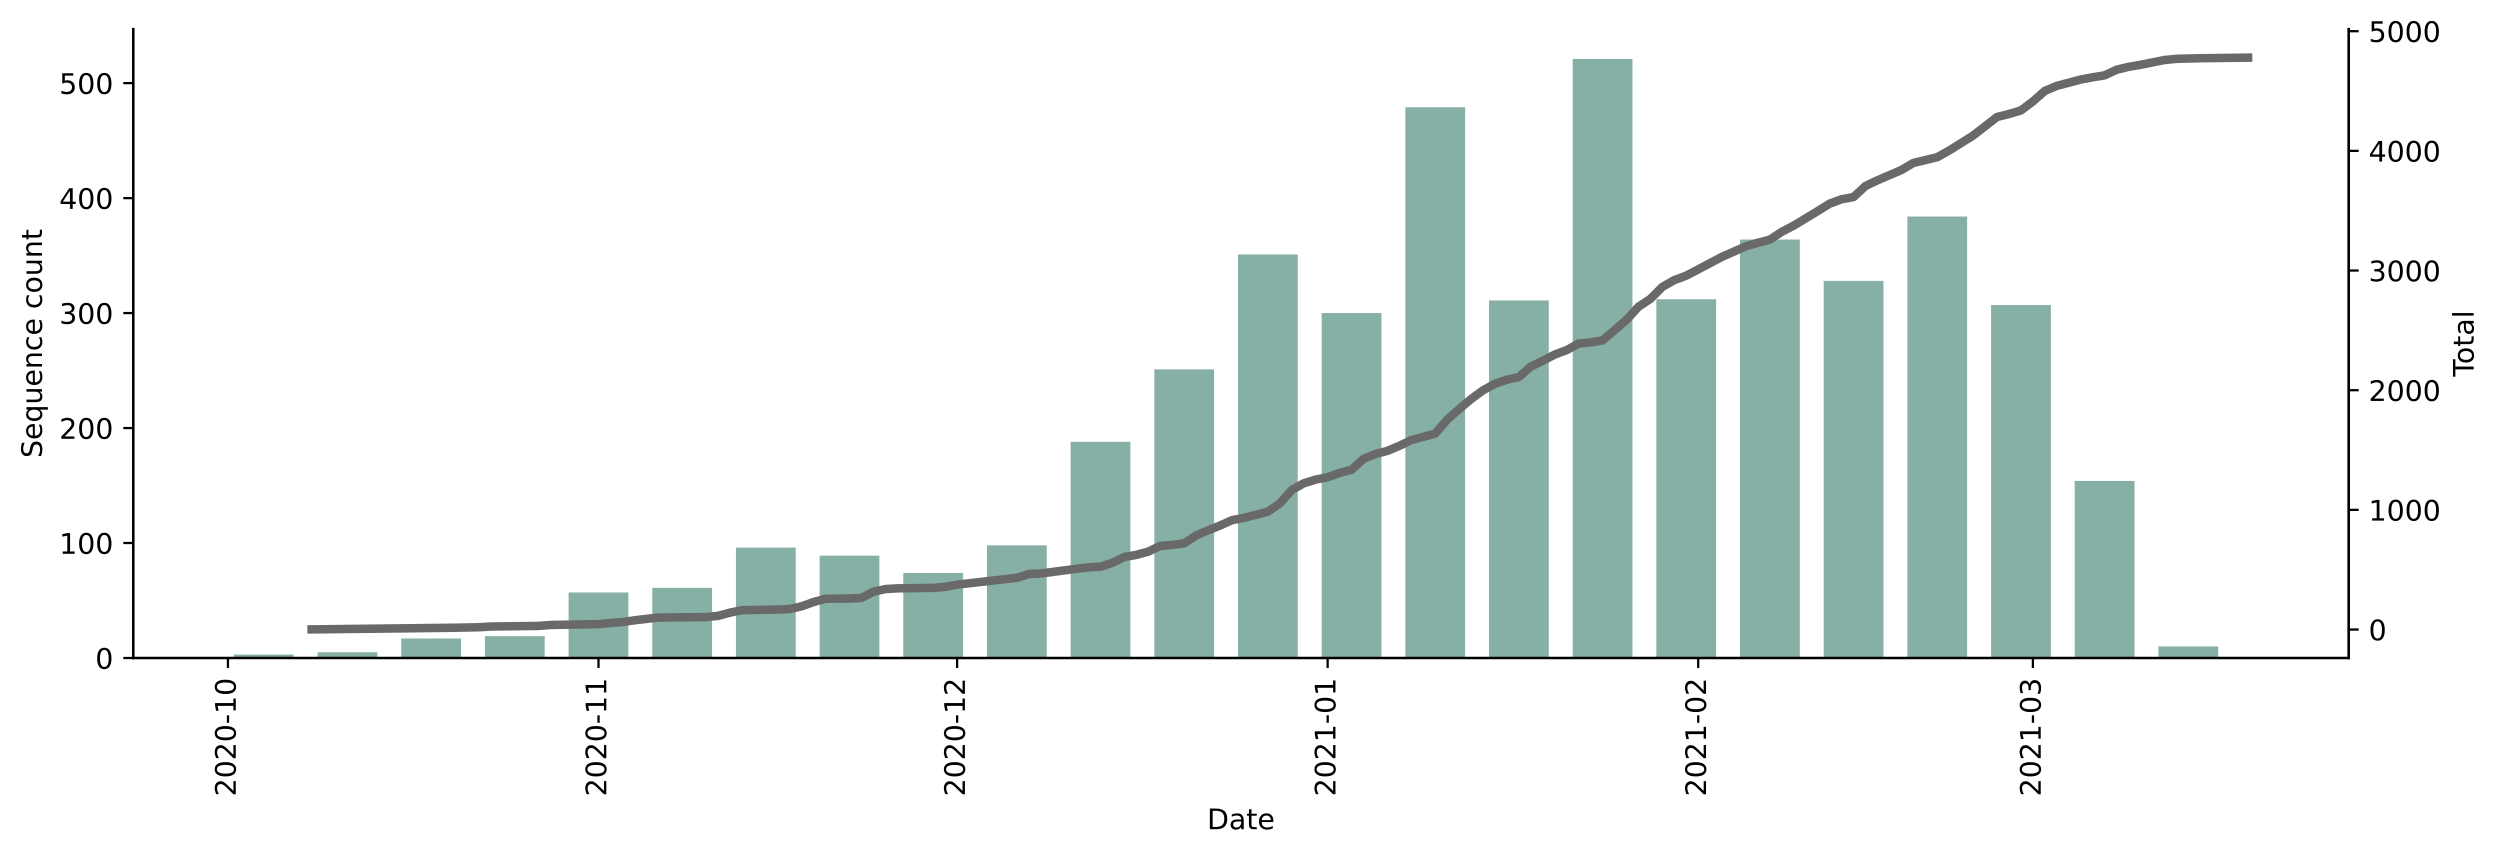 <?xml version="1.0" encoding="utf-8" standalone="no"?>
<!DOCTYPE svg PUBLIC "-//W3C//DTD SVG 1.1//EN"
  "http://www.w3.org/Graphics/SVG/1.1/DTD/svg11.dtd">
<!-- Created with matplotlib (https://matplotlib.org/) -->
<svg height="301.665pt" version="1.1" viewBox="0 0 881.494 301.665" width="881.494pt" xmlns="http://www.w3.org/2000/svg" xmlns:xlink="http://www.w3.org/1999/xlink">
 <defs>
  <style type="text/css">*{stroke-linecap:butt;stroke-linejoin:round;}</style>
 </defs>
 <g id="figure_1">
  <g id="patch_1">
   <path d="M 0 301.665 
L 881.494 301.665 
L 881.494 0 
L 0 0 
z
" style="fill:#ffffff;"/>
  </g>
  <g id="axes_1">
   <g id="patch_2">
    <path d="M 46.966 232.004 
L 828.166 232.004 
L 828.166 10.244 
L 46.966 10.244 
z
" style="fill:#ffffff;"/>
   </g>
   <g id="patch_3">
    <path clip-path="url(#p3d12050f22)" d="M 82.475 232.004 
L 103.548 232.004 
L 103.548 230.788 
L 82.475 230.788 
z
" style="fill:#86b0a6;"/>
   </g>
   <g id="patch_4">
    <path clip-path="url(#p3d12050f22)" d="M 111.978 232.004 
L 133.051 232.004 
L 133.051 229.977 
L 111.978 229.977 
z
" style="fill:#86b0a6;"/>
   </g>
   <g id="patch_5">
    <path clip-path="url(#p3d12050f22)" d="M 141.481 232.004 
L 162.555 232.004 
L 162.555 225.113 
L 141.481 225.113 
z
" style="fill:#86b0a6;"/>
   </g>
   <g id="patch_6">
    <path clip-path="url(#p3d12050f22)" d="M 170.984 232.004 
L 192.058 232.004 
L 192.058 224.302 
L 170.984 224.302 
z
" style="fill:#86b0a6;"/>
   </g>
   <g id="patch_7">
    <path clip-path="url(#p3d12050f22)" d="M 200.487 232.004 
L 221.561 232.004 
L 221.561 208.898 
L 200.487 208.898 
z
" style="fill:#86b0a6;"/>
   </g>
   <g id="patch_8">
    <path clip-path="url(#p3d12050f22)" d="M 229.99 232.004 
L 251.064 232.004 
L 251.064 207.276 
L 229.99 207.276 
z
" style="fill:#86b0a6;"/>
   </g>
   <g id="patch_9">
    <path clip-path="url(#p3d12050f22)" d="M 259.493 232.004 
L 280.567 232.004 
L 280.567 193.088 
L 259.493 193.088 
z
" style="fill:#86b0a6;"/>
   </g>
   <g id="patch_10">
    <path clip-path="url(#p3d12050f22)" d="M 288.996 232.004 
L 310.07 232.004 
L 310.07 195.926 
L 288.996 195.926 
z
" style="fill:#86b0a6;"/>
   </g>
   <g id="patch_11">
    <path clip-path="url(#p3d12050f22)" d="M 318.5 232.004 
L 339.573 232.004 
L 339.573 202.006 
L 318.5 202.006 
z
" style="fill:#86b0a6;"/>
   </g>
   <g id="patch_12">
    <path clip-path="url(#p3d12050f22)" d="M 348.003 232.004 
L 369.076 232.004 
L 369.076 192.277 
L 348.003 192.277 
z
" style="fill:#86b0a6;"/>
   </g>
   <g id="patch_13">
    <path clip-path="url(#p3d12050f22)" d="M 377.506 232.004 
L 398.579 232.004 
L 398.579 155.794 
L 377.506 155.794 
z
" style="fill:#86b0a6;"/>
   </g>
   <g id="patch_14">
    <path clip-path="url(#p3d12050f22)" d="M 407.009 232.004 
L 428.082 232.004 
L 428.082 130.255 
L 407.009 130.255 
z
" style="fill:#86b0a6;"/>
   </g>
   <g id="patch_15">
    <path clip-path="url(#p3d12050f22)" d="M 436.512 232.004 
L 457.586 232.004 
L 457.586 89.718 
L 436.512 89.718 
z
" style="fill:#86b0a6;"/>
   </g>
   <g id="patch_16">
    <path clip-path="url(#p3d12050f22)" d="M 466.015 232.004 
L 487.089 232.004 
L 487.089 110.392 
L 466.015 110.392 
z
" style="fill:#86b0a6;"/>
   </g>
   <g id="patch_17">
    <path clip-path="url(#p3d12050f22)" d="M 495.518 232.004 
L 516.592 232.004 
L 516.592 37.83 
L 495.518 37.83 
z
" style="fill:#86b0a6;"/>
   </g>
   <g id="patch_18">
    <path clip-path="url(#p3d12050f22)" d="M 525.021 232.004 
L 546.095 232.004 
L 546.095 105.933 
L 525.021 105.933 
z
" style="fill:#86b0a6;"/>
   </g>
   <g id="patch_19">
    <path clip-path="url(#p3d12050f22)" d="M 554.524 232.004 
L 575.598 232.004 
L 575.598 20.804 
L 554.524 20.804 
z
" style="fill:#86b0a6;"/>
   </g>
   <g id="patch_20">
    <path clip-path="url(#p3d12050f22)" d="M 584.027 232.004 
L 605.101 232.004 
L 605.101 105.527 
L 584.027 105.527 
z
" style="fill:#86b0a6;"/>
   </g>
   <g id="patch_21">
    <path clip-path="url(#p3d12050f22)" d="M 613.531 232.004 
L 634.604 232.004 
L 634.604 84.448 
L 613.531 84.448 
z
" style="fill:#86b0a6;"/>
   </g>
   <g id="patch_22">
    <path clip-path="url(#p3d12050f22)" d="M 643.034 232.004 
L 664.107 232.004 
L 664.107 99.041 
L 643.034 99.041 
z
" style="fill:#86b0a6;"/>
   </g>
   <g id="patch_23">
    <path clip-path="url(#p3d12050f22)" d="M 672.537 232.004 
L 693.61 232.004 
L 693.61 76.34 
L 672.537 76.34 
z
" style="fill:#86b0a6;"/>
   </g>
   <g id="patch_24">
    <path clip-path="url(#p3d12050f22)" d="M 702.04 232.004 
L 723.114 232.004 
L 723.114 107.554 
L 702.04 107.554 
z
" style="fill:#86b0a6;"/>
   </g>
   <g id="patch_25">
    <path clip-path="url(#p3d12050f22)" d="M 731.543 232.004 
L 752.617 232.004 
L 752.617 169.576 
L 731.543 169.576 
z
" style="fill:#86b0a6;"/>
   </g>
   <g id="patch_26">
    <path clip-path="url(#p3d12050f22)" d="M 761.046 232.004 
L 782.12 232.004 
L 782.12 227.95 
L 761.046 227.95 
z
" style="fill:#86b0a6;"/>
   </g>
   <g id="matplotlib.axis_1">
    <g id="xtick_1">
     <g id="line2d_1">
      <defs>
       <path d="M 0 0 
L 0 3.5 
" id="mdc8edb8c55" style="stroke:#000000;stroke-width:0.8;"/>
      </defs>
      <g>
       <use style="stroke:#000000;stroke-width:0.8;" x="80.367" xlink:href="#mdc8edb8c55" y="232.004"/>
      </g>
     </g>
     <g id="text_1">
      <!-- 2020-10 -->
      <g transform="translate(83.127 280.787)rotate(-90)scale(0.1 -0.1)">
       <defs>
        <path d="M 19.188 8.297 
L 53.609 8.297 
L 53.609 0 
L 7.328 0 
L 7.328 8.297 
Q 12.938 14.109 22.625 23.891 
Q 32.328 33.688 34.812 36.531 
Q 39.547 41.844 41.422 45.531 
Q 43.312 49.219 43.312 52.781 
Q 43.312 58.594 39.234 62.25 
Q 35.156 65.922 28.609 65.922 
Q 23.969 65.922 18.812 64.312 
Q 13.672 62.703 7.812 59.422 
L 7.812 69.391 
Q 13.766 71.781 18.938 73 
Q 24.125 74.219 28.422 74.219 
Q 39.75 74.219 46.484 68.547 
Q 53.219 62.891 53.219 53.422 
Q 53.219 48.922 51.531 44.891 
Q 49.859 40.875 45.406 35.406 
Q 44.188 33.984 37.641 27.219 
Q 31.109 20.453 19.188 8.297 
z
" id="DejaVuSans-50"/>
        <path d="M 31.781 66.406 
Q 24.172 66.406 20.328 58.906 
Q 16.5 51.422 16.5 36.375 
Q 16.5 21.391 20.328 13.891 
Q 24.172 6.391 31.781 6.391 
Q 39.453 6.391 43.281 13.891 
Q 47.125 21.391 47.125 36.375 
Q 47.125 51.422 43.281 58.906 
Q 39.453 66.406 31.781 66.406 
z
M 31.781 74.219 
Q 44.047 74.219 50.516 64.516 
Q 56.984 54.828 56.984 36.375 
Q 56.984 17.969 50.516 8.266 
Q 44.047 -1.422 31.781 -1.422 
Q 19.531 -1.422 13.062 8.266 
Q 6.594 17.969 6.594 36.375 
Q 6.594 54.828 13.062 64.516 
Q 19.531 74.219 31.781 74.219 
z
" id="DejaVuSans-48"/>
        <path d="M 4.891 31.391 
L 31.203 31.391 
L 31.203 23.391 
L 4.891 23.391 
z
" id="DejaVuSans-45"/>
        <path d="M 12.406 8.297 
L 28.516 8.297 
L 28.516 63.922 
L 10.984 60.406 
L 10.984 69.391 
L 28.422 72.906 
L 38.281 72.906 
L 38.281 8.297 
L 54.391 8.297 
L 54.391 0 
L 12.406 0 
z
" id="DejaVuSans-49"/>
       </defs>
       <use xlink:href="#DejaVuSans-50"/>
       <use x="63.623" xlink:href="#DejaVuSans-48"/>
       <use x="127.246" xlink:href="#DejaVuSans-50"/>
       <use x="190.869" xlink:href="#DejaVuSans-48"/>
       <use x="254.492" xlink:href="#DejaVuSans-45"/>
       <use x="290.576" xlink:href="#DejaVuSans-49"/>
       <use x="354.199" xlink:href="#DejaVuSans-48"/>
      </g>
     </g>
    </g>
    <g id="xtick_2">
     <g id="line2d_2">
      <g>
       <use style="stroke:#000000;stroke-width:0.8;" x="211.024" xlink:href="#mdc8edb8c55" y="232.004"/>
      </g>
     </g>
     <g id="text_2">
      <!-- 2020-11 -->
      <g transform="translate(213.783 280.787)rotate(-90)scale(0.1 -0.1)">
       <use xlink:href="#DejaVuSans-50"/>
       <use x="63.623" xlink:href="#DejaVuSans-48"/>
       <use x="127.246" xlink:href="#DejaVuSans-50"/>
       <use x="190.869" xlink:href="#DejaVuSans-48"/>
       <use x="254.492" xlink:href="#DejaVuSans-45"/>
       <use x="290.576" xlink:href="#DejaVuSans-49"/>
       <use x="354.199" xlink:href="#DejaVuSans-49"/>
      </g>
     </g>
    </g>
    <g id="xtick_3">
     <g id="line2d_3">
      <g>
       <use style="stroke:#000000;stroke-width:0.8;" x="337.466" xlink:href="#mdc8edb8c55" y="232.004"/>
      </g>
     </g>
     <g id="text_3">
      <!-- 2020-12 -->
      <g transform="translate(340.225 280.787)rotate(-90)scale(0.1 -0.1)">
       <use xlink:href="#DejaVuSans-50"/>
       <use x="63.623" xlink:href="#DejaVuSans-48"/>
       <use x="127.246" xlink:href="#DejaVuSans-50"/>
       <use x="190.869" xlink:href="#DejaVuSans-48"/>
       <use x="254.492" xlink:href="#DejaVuSans-45"/>
       <use x="290.576" xlink:href="#DejaVuSans-49"/>
       <use x="354.199" xlink:href="#DejaVuSans-50"/>
      </g>
     </g>
    </g>
    <g id="xtick_4">
     <g id="line2d_4">
      <g>
       <use style="stroke:#000000;stroke-width:0.8;" x="468.122" xlink:href="#mdc8edb8c55" y="232.004"/>
      </g>
     </g>
     <g id="text_4">
      <!-- 2021-01 -->
      <g transform="translate(470.882 280.787)rotate(-90)scale(0.1 -0.1)">
       <use xlink:href="#DejaVuSans-50"/>
       <use x="63.623" xlink:href="#DejaVuSans-48"/>
       <use x="127.246" xlink:href="#DejaVuSans-50"/>
       <use x="190.869" xlink:href="#DejaVuSans-49"/>
       <use x="254.492" xlink:href="#DejaVuSans-45"/>
       <use x="290.576" xlink:href="#DejaVuSans-48"/>
       <use x="354.199" xlink:href="#DejaVuSans-49"/>
      </g>
     </g>
    </g>
    <g id="xtick_5">
     <g id="line2d_5">
      <g>
       <use style="stroke:#000000;stroke-width:0.8;" x="598.779" xlink:href="#mdc8edb8c55" y="232.004"/>
      </g>
     </g>
     <g id="text_5">
      <!-- 2021-02 -->
      <g transform="translate(601.538 280.787)rotate(-90)scale(0.1 -0.1)">
       <use xlink:href="#DejaVuSans-50"/>
       <use x="63.623" xlink:href="#DejaVuSans-48"/>
       <use x="127.246" xlink:href="#DejaVuSans-50"/>
       <use x="190.869" xlink:href="#DejaVuSans-49"/>
       <use x="254.492" xlink:href="#DejaVuSans-45"/>
       <use x="290.576" xlink:href="#DejaVuSans-48"/>
       <use x="354.199" xlink:href="#DejaVuSans-50"/>
      </g>
     </g>
    </g>
    <g id="xtick_6">
     <g id="line2d_6">
      <g>
       <use style="stroke:#000000;stroke-width:0.8;" x="716.791" xlink:href="#mdc8edb8c55" y="232.004"/>
      </g>
     </g>
     <g id="text_6">
      <!-- 2021-03 -->
      <g transform="translate(719.551 280.787)rotate(-90)scale(0.1 -0.1)">
       <defs>
        <path d="M 40.578 39.312 
Q 47.656 37.797 51.625 33 
Q 55.609 28.219 55.609 21.188 
Q 55.609 10.406 48.188 4.484 
Q 40.766 -1.422 27.094 -1.422 
Q 22.516 -1.422 17.656 -0.516 
Q 12.797 0.391 7.625 2.203 
L 7.625 11.719 
Q 11.719 9.328 16.594 8.109 
Q 21.484 6.891 26.812 6.891 
Q 36.078 6.891 40.938 10.547 
Q 45.797 14.203 45.797 21.188 
Q 45.797 27.641 41.281 31.266 
Q 36.766 34.906 28.719 34.906 
L 20.219 34.906 
L 20.219 43.016 
L 29.109 43.016 
Q 36.375 43.016 40.234 45.922 
Q 44.094 48.828 44.094 54.297 
Q 44.094 59.906 40.109 62.906 
Q 36.141 65.922 28.719 65.922 
Q 24.656 65.922 20.016 65.031 
Q 15.375 64.156 9.812 62.312 
L 9.812 71.094 
Q 15.438 72.656 20.344 73.438 
Q 25.25 74.219 29.594 74.219 
Q 40.828 74.219 47.359 69.109 
Q 53.906 64.016 53.906 55.328 
Q 53.906 49.266 50.438 45.094 
Q 46.969 40.922 40.578 39.312 
z
" id="DejaVuSans-51"/>
       </defs>
       <use xlink:href="#DejaVuSans-50"/>
       <use x="63.623" xlink:href="#DejaVuSans-48"/>
       <use x="127.246" xlink:href="#DejaVuSans-50"/>
       <use x="190.869" xlink:href="#DejaVuSans-49"/>
       <use x="254.492" xlink:href="#DejaVuSans-45"/>
       <use x="290.576" xlink:href="#DejaVuSans-48"/>
       <use x="354.199" xlink:href="#DejaVuSans-51"/>
      </g>
     </g>
    </g>
    <g id="text_7">
     <!-- Date -->
     <g transform="translate(425.615 292.385)scale(0.1 -0.1)">
      <defs>
       <path d="M 19.672 64.797 
L 19.672 8.109 
L 31.594 8.109 
Q 46.688 8.109 53.688 14.938 
Q 60.688 21.781 60.688 36.531 
Q 60.688 51.172 53.688 57.984 
Q 46.688 64.797 31.594 64.797 
z
M 9.812 72.906 
L 30.078 72.906 
Q 51.266 72.906 61.172 64.094 
Q 71.094 55.281 71.094 36.531 
Q 71.094 17.672 61.125 8.828 
Q 51.172 0 30.078 0 
L 9.812 0 
z
" id="DejaVuSans-68"/>
       <path d="M 34.281 27.484 
Q 23.391 27.484 19.188 25 
Q 14.984 22.516 14.984 16.5 
Q 14.984 11.719 18.141 8.906 
Q 21.297 6.109 26.703 6.109 
Q 34.188 6.109 38.703 11.406 
Q 43.219 16.703 43.219 25.484 
L 43.219 27.484 
z
M 52.203 31.203 
L 52.203 0 
L 43.219 0 
L 43.219 8.297 
Q 40.141 3.328 35.547 0.953 
Q 30.953 -1.422 24.312 -1.422 
Q 15.922 -1.422 10.953 3.297 
Q 6 8.016 6 15.922 
Q 6 25.141 12.172 29.828 
Q 18.359 34.516 30.609 34.516 
L 43.219 34.516 
L 43.219 35.406 
Q 43.219 41.609 39.141 45 
Q 35.062 48.391 27.688 48.391 
Q 23 48.391 18.547 47.266 
Q 14.109 46.141 10.016 43.891 
L 10.016 52.203 
Q 14.938 54.109 19.578 55.047 
Q 24.219 56 28.609 56 
Q 40.484 56 46.344 49.844 
Q 52.203 43.703 52.203 31.203 
z
" id="DejaVuSans-97"/>
       <path d="M 18.312 70.219 
L 18.312 54.688 
L 36.812 54.688 
L 36.812 47.703 
L 18.312 47.703 
L 18.312 18.016 
Q 18.312 11.328 20.141 9.422 
Q 21.969 7.516 27.594 7.516 
L 36.812 7.516 
L 36.812 0 
L 27.594 0 
Q 17.188 0 13.234 3.875 
Q 9.281 7.766 9.281 18.016 
L 9.281 47.703 
L 2.688 47.703 
L 2.688 54.688 
L 9.281 54.688 
L 9.281 70.219 
z
" id="DejaVuSans-116"/>
       <path d="M 56.203 29.594 
L 56.203 25.203 
L 14.891 25.203 
Q 15.484 15.922 20.484 11.062 
Q 25.484 6.203 34.422 6.203 
Q 39.594 6.203 44.453 7.469 
Q 49.312 8.734 54.109 11.281 
L 54.109 2.781 
Q 49.266 0.734 44.188 -0.344 
Q 39.109 -1.422 33.891 -1.422 
Q 20.797 -1.422 13.156 6.188 
Q 5.516 13.812 5.516 26.812 
Q 5.516 40.234 12.766 48.109 
Q 20.016 56 32.328 56 
Q 43.359 56 49.781 48.891 
Q 56.203 41.797 56.203 29.594 
z
M 47.219 32.234 
Q 47.125 39.594 43.094 43.984 
Q 39.062 48.391 32.422 48.391 
Q 24.906 48.391 20.391 44.141 
Q 15.875 39.891 15.188 32.172 
z
" id="DejaVuSans-101"/>
      </defs>
      <use xlink:href="#DejaVuSans-68"/>
      <use x="77.002" xlink:href="#DejaVuSans-97"/>
      <use x="138.281" xlink:href="#DejaVuSans-116"/>
      <use x="177.49" xlink:href="#DejaVuSans-101"/>
     </g>
    </g>
   </g>
   <g id="matplotlib.axis_2">
    <g id="ytick_1">
     <g id="line2d_7">
      <defs>
       <path d="M 0 0 
L -3.5 0 
" id="mad46d47d33" style="stroke:#000000;stroke-width:0.8;"/>
      </defs>
      <g>
       <use style="stroke:#000000;stroke-width:0.8;" x="46.966" xlink:href="#mad46d47d33" y="232.004"/>
      </g>
     </g>
     <g id="text_8">
      <!-- 0 -->
      <g transform="translate(33.603 235.803)scale(0.1 -0.1)">
       <use xlink:href="#DejaVuSans-48"/>
      </g>
     </g>
    </g>
    <g id="ytick_2">
     <g id="line2d_8">
      <g>
       <use style="stroke:#000000;stroke-width:0.8;" x="46.966" xlink:href="#mad46d47d33" y="191.467"/>
      </g>
     </g>
     <g id="text_9">
      <!-- 100 -->
      <g transform="translate(20.878 195.266)scale(0.1 -0.1)">
       <use xlink:href="#DejaVuSans-49"/>
       <use x="63.623" xlink:href="#DejaVuSans-48"/>
       <use x="127.246" xlink:href="#DejaVuSans-48"/>
      </g>
     </g>
    </g>
    <g id="ytick_3">
     <g id="line2d_9">
      <g>
       <use style="stroke:#000000;stroke-width:0.8;" x="46.966" xlink:href="#mad46d47d33" y="150.929"/>
      </g>
     </g>
     <g id="text_10">
      <!-- 200 -->
      <g transform="translate(20.878 154.728)scale(0.1 -0.1)">
       <use xlink:href="#DejaVuSans-50"/>
       <use x="63.623" xlink:href="#DejaVuSans-48"/>
       <use x="127.246" xlink:href="#DejaVuSans-48"/>
      </g>
     </g>
    </g>
    <g id="ytick_4">
     <g id="line2d_10">
      <g>
       <use style="stroke:#000000;stroke-width:0.8;" x="46.966" xlink:href="#mad46d47d33" y="110.392"/>
      </g>
     </g>
     <g id="text_11">
      <!-- 300 -->
      <g transform="translate(20.878 114.191)scale(0.1 -0.1)">
       <use xlink:href="#DejaVuSans-51"/>
       <use x="63.623" xlink:href="#DejaVuSans-48"/>
       <use x="127.246" xlink:href="#DejaVuSans-48"/>
      </g>
     </g>
    </g>
    <g id="ytick_5">
     <g id="line2d_11">
      <g>
       <use style="stroke:#000000;stroke-width:0.8;" x="46.966" xlink:href="#mad46d47d33" y="69.854"/>
      </g>
     </g>
     <g id="text_12">
      <!-- 400 -->
      <g transform="translate(20.878 73.653)scale(0.1 -0.1)">
       <defs>
        <path d="M 37.797 64.312 
L 12.891 25.391 
L 37.797 25.391 
z
M 35.203 72.906 
L 47.609 72.906 
L 47.609 25.391 
L 58.016 25.391 
L 58.016 17.188 
L 47.609 17.188 
L 47.609 0 
L 37.797 0 
L 37.797 17.188 
L 4.891 17.188 
L 4.891 26.703 
z
" id="DejaVuSans-52"/>
       </defs>
       <use xlink:href="#DejaVuSans-52"/>
       <use x="63.623" xlink:href="#DejaVuSans-48"/>
       <use x="127.246" xlink:href="#DejaVuSans-48"/>
      </g>
     </g>
    </g>
    <g id="ytick_6">
     <g id="line2d_12">
      <g>
       <use style="stroke:#000000;stroke-width:0.8;" x="46.966" xlink:href="#mad46d47d33" y="29.317"/>
      </g>
     </g>
     <g id="text_13">
      <!-- 500 -->
      <g transform="translate(20.878 33.116)scale(0.1 -0.1)">
       <defs>
        <path d="M 10.797 72.906 
L 49.516 72.906 
L 49.516 64.594 
L 19.828 64.594 
L 19.828 46.734 
Q 21.969 47.469 24.109 47.828 
Q 26.266 48.188 28.422 48.188 
Q 40.625 48.188 47.75 41.5 
Q 54.891 34.812 54.891 23.391 
Q 54.891 11.625 47.562 5.094 
Q 40.234 -1.422 26.906 -1.422 
Q 22.312 -1.422 17.547 -0.641 
Q 12.797 0.141 7.719 1.703 
L 7.719 11.625 
Q 12.109 9.234 16.797 8.062 
Q 21.484 6.891 26.703 6.891 
Q 35.156 6.891 40.078 11.328 
Q 45.016 15.766 45.016 23.391 
Q 45.016 31 40.078 35.438 
Q 35.156 39.891 26.703 39.891 
Q 22.75 39.891 18.812 39.016 
Q 14.891 38.141 10.797 36.281 
z
" id="DejaVuSans-53"/>
       </defs>
       <use xlink:href="#DejaVuSans-53"/>
       <use x="63.623" xlink:href="#DejaVuSans-48"/>
       <use x="127.246" xlink:href="#DejaVuSans-48"/>
      </g>
     </g>
    </g>
    <g id="text_14">
     <!-- Sequence count -->
     <g transform="translate(14.798 161.484)rotate(-90)scale(0.1 -0.1)">
      <defs>
       <path d="M 53.516 70.516 
L 53.516 60.891 
Q 47.906 63.578 42.922 64.891 
Q 37.938 66.219 33.297 66.219 
Q 25.25 66.219 20.875 63.094 
Q 16.5 59.969 16.5 54.203 
Q 16.5 49.359 19.406 46.891 
Q 22.312 44.438 30.422 42.922 
L 36.375 41.703 
Q 47.406 39.594 52.656 34.297 
Q 57.906 29 57.906 20.125 
Q 57.906 9.516 50.797 4.047 
Q 43.703 -1.422 29.984 -1.422 
Q 24.812 -1.422 18.969 -0.25 
Q 13.141 0.922 6.891 3.219 
L 6.891 13.375 
Q 12.891 10.016 18.656 8.297 
Q 24.422 6.594 29.984 6.594 
Q 38.422 6.594 43.016 9.906 
Q 47.609 13.234 47.609 19.391 
Q 47.609 24.75 44.312 27.781 
Q 41.016 30.812 33.5 32.328 
L 27.484 33.5 
Q 16.453 35.688 11.516 40.375 
Q 6.594 45.062 6.594 53.422 
Q 6.594 63.094 13.406 68.656 
Q 20.219 74.219 32.172 74.219 
Q 37.312 74.219 42.625 73.281 
Q 47.953 72.359 53.516 70.516 
z
" id="DejaVuSans-83"/>
       <path d="M 14.797 27.297 
Q 14.797 17.391 18.875 11.75 
Q 22.953 6.109 30.078 6.109 
Q 37.203 6.109 41.297 11.75 
Q 45.406 17.391 45.406 27.297 
Q 45.406 37.203 41.297 42.844 
Q 37.203 48.484 30.078 48.484 
Q 22.953 48.484 18.875 42.844 
Q 14.797 37.203 14.797 27.297 
z
M 45.406 8.203 
Q 42.578 3.328 38.25 0.953 
Q 33.938 -1.422 27.875 -1.422 
Q 17.969 -1.422 11.734 6.484 
Q 5.516 14.406 5.516 27.297 
Q 5.516 40.188 11.734 48.094 
Q 17.969 56 27.875 56 
Q 33.938 56 38.25 53.625 
Q 42.578 51.266 45.406 46.391 
L 45.406 54.688 
L 54.391 54.688 
L 54.391 -20.797 
L 45.406 -20.797 
z
" id="DejaVuSans-113"/>
       <path d="M 8.5 21.578 
L 8.5 54.688 
L 17.484 54.688 
L 17.484 21.922 
Q 17.484 14.156 20.5 10.266 
Q 23.531 6.391 29.594 6.391 
Q 36.859 6.391 41.078 11.031 
Q 45.312 15.672 45.312 23.688 
L 45.312 54.688 
L 54.297 54.688 
L 54.297 0 
L 45.312 0 
L 45.312 8.406 
Q 42.047 3.422 37.719 1 
Q 33.406 -1.422 27.688 -1.422 
Q 18.266 -1.422 13.375 4.438 
Q 8.5 10.297 8.5 21.578 
z
M 31.109 56 
z
" id="DejaVuSans-117"/>
       <path d="M 54.891 33.016 
L 54.891 0 
L 45.906 0 
L 45.906 32.719 
Q 45.906 40.484 42.875 44.328 
Q 39.844 48.188 33.797 48.188 
Q 26.516 48.188 22.312 43.547 
Q 18.109 38.922 18.109 30.906 
L 18.109 0 
L 9.078 0 
L 9.078 54.688 
L 18.109 54.688 
L 18.109 46.188 
Q 21.344 51.125 25.703 53.562 
Q 30.078 56 35.797 56 
Q 45.219 56 50.047 50.172 
Q 54.891 44.344 54.891 33.016 
z
" id="DejaVuSans-110"/>
       <path d="M 48.781 52.594 
L 48.781 44.188 
Q 44.969 46.297 41.141 47.344 
Q 37.312 48.391 33.406 48.391 
Q 24.656 48.391 19.812 42.844 
Q 14.984 37.312 14.984 27.297 
Q 14.984 17.281 19.812 11.734 
Q 24.656 6.203 33.406 6.203 
Q 37.312 6.203 41.141 7.25 
Q 44.969 8.297 48.781 10.406 
L 48.781 2.094 
Q 45.016 0.344 40.984 -0.531 
Q 36.969 -1.422 32.422 -1.422 
Q 20.062 -1.422 12.781 6.344 
Q 5.516 14.109 5.516 27.297 
Q 5.516 40.672 12.859 48.328 
Q 20.219 56 33.016 56 
Q 37.156 56 41.109 55.141 
Q 45.062 54.297 48.781 52.594 
z
" id="DejaVuSans-99"/>
       <path id="DejaVuSans-32"/>
       <path d="M 30.609 48.391 
Q 23.391 48.391 19.188 42.75 
Q 14.984 37.109 14.984 27.297 
Q 14.984 17.484 19.156 11.844 
Q 23.344 6.203 30.609 6.203 
Q 37.797 6.203 41.984 11.859 
Q 46.188 17.531 46.188 27.297 
Q 46.188 37.016 41.984 42.703 
Q 37.797 48.391 30.609 48.391 
z
M 30.609 56 
Q 42.328 56 49.016 48.375 
Q 55.719 40.766 55.719 27.297 
Q 55.719 13.875 49.016 6.219 
Q 42.328 -1.422 30.609 -1.422 
Q 18.844 -1.422 12.172 6.219 
Q 5.516 13.875 5.516 27.297 
Q 5.516 40.766 12.172 48.375 
Q 18.844 56 30.609 56 
z
" id="DejaVuSans-111"/>
      </defs>
      <use xlink:href="#DejaVuSans-83"/>
      <use x="63.477" xlink:href="#DejaVuSans-101"/>
      <use x="125" xlink:href="#DejaVuSans-113"/>
      <use x="188.477" xlink:href="#DejaVuSans-117"/>
      <use x="251.855" xlink:href="#DejaVuSans-101"/>
      <use x="313.379" xlink:href="#DejaVuSans-110"/>
      <use x="376.758" xlink:href="#DejaVuSans-99"/>
      <use x="431.738" xlink:href="#DejaVuSans-101"/>
      <use x="493.262" xlink:href="#DejaVuSans-32"/>
      <use x="525.049" xlink:href="#DejaVuSans-99"/>
      <use x="580.029" xlink:href="#DejaVuSans-111"/>
      <use x="641.211" xlink:href="#DejaVuSans-117"/>
      <use x="704.59" xlink:href="#DejaVuSans-110"/>
      <use x="767.969" xlink:href="#DejaVuSans-116"/>
     </g>
    </g>
   </g>
   <g id="patch_27">
    <path d="M 46.966 232.004 
L 46.966 10.244 
" style="fill:none;stroke:#000000;stroke-linecap:square;stroke-linejoin:miter;stroke-width:0.8;"/>
   </g>
   <g id="patch_28">
    <path d="M 828.166 232.004 
L 828.166 10.244 
" style="fill:none;stroke:#000000;stroke-linecap:square;stroke-linejoin:miter;stroke-width:0.8;"/>
   </g>
   <g id="patch_29">
    <path d="M 46.966 232.004 
L 828.166 232.004 
" style="fill:none;stroke:#000000;stroke-linecap:square;stroke-linejoin:miter;stroke-width:0.8;"/>
   </g>
  </g>
  <g id="axes_2">
   <g id="matplotlib.axis_3">
    <g id="ytick_7">
     <g id="line2d_13">
      <defs>
       <path d="M 0 0 
L 3.5 0 
" id="m1c90c0bd70" style="stroke:#000000;stroke-width:0.8;"/>
      </defs>
      <g>
       <use style="stroke:#000000;stroke-width:0.8;" x="828.166" xlink:href="#m1c90c0bd70" y="221.966"/>
      </g>
     </g>
     <g id="text_15">
      <!-- 0 -->
      <g transform="translate(835.166 225.765)scale(0.1 -0.1)">
       <use xlink:href="#DejaVuSans-48"/>
      </g>
     </g>
    </g>
    <g id="ytick_8">
     <g id="line2d_14">
      <g>
       <use style="stroke:#000000;stroke-width:0.8;" x="828.166" xlink:href="#m1c90c0bd70" y="179.773"/>
      </g>
     </g>
     <g id="text_16">
      <!-- 1000 -->
      <g transform="translate(835.166 183.572)scale(0.1 -0.1)">
       <use xlink:href="#DejaVuSans-49"/>
       <use x="63.623" xlink:href="#DejaVuSans-48"/>
       <use x="127.246" xlink:href="#DejaVuSans-48"/>
       <use x="190.869" xlink:href="#DejaVuSans-48"/>
      </g>
     </g>
    </g>
    <g id="ytick_9">
     <g id="line2d_15">
      <g>
       <use style="stroke:#000000;stroke-width:0.8;" x="828.166" xlink:href="#m1c90c0bd70" y="137.579"/>
      </g>
     </g>
     <g id="text_17">
      <!-- 2000 -->
      <g transform="translate(835.166 141.379)scale(0.1 -0.1)">
       <use xlink:href="#DejaVuSans-50"/>
       <use x="63.623" xlink:href="#DejaVuSans-48"/>
       <use x="127.246" xlink:href="#DejaVuSans-48"/>
       <use x="190.869" xlink:href="#DejaVuSans-48"/>
      </g>
     </g>
    </g>
    <g id="ytick_10">
     <g id="line2d_16">
      <g>
       <use style="stroke:#000000;stroke-width:0.8;" x="828.166" xlink:href="#m1c90c0bd70" y="95.386"/>
      </g>
     </g>
     <g id="text_18">
      <!-- 3000 -->
      <g transform="translate(835.166 99.185)scale(0.1 -0.1)">
       <use xlink:href="#DejaVuSans-51"/>
       <use x="63.623" xlink:href="#DejaVuSans-48"/>
       <use x="127.246" xlink:href="#DejaVuSans-48"/>
       <use x="190.869" xlink:href="#DejaVuSans-48"/>
      </g>
     </g>
    </g>
    <g id="ytick_11">
     <g id="line2d_17">
      <g>
       <use style="stroke:#000000;stroke-width:0.8;" x="828.166" xlink:href="#m1c90c0bd70" y="53.193"/>
      </g>
     </g>
     <g id="text_19">
      <!-- 4000 -->
      <g transform="translate(835.166 56.992)scale(0.1 -0.1)">
       <use xlink:href="#DejaVuSans-52"/>
       <use x="63.623" xlink:href="#DejaVuSans-48"/>
       <use x="127.246" xlink:href="#DejaVuSans-48"/>
       <use x="190.869" xlink:href="#DejaVuSans-48"/>
      </g>
     </g>
    </g>
    <g id="ytick_12">
     <g id="line2d_18">
      <g>
       <use style="stroke:#000000;stroke-width:0.8;" x="828.166" xlink:href="#m1c90c0bd70" y="10.999"/>
      </g>
     </g>
     <g id="text_20">
      <!-- 5000 -->
      <g transform="translate(835.166 14.798)scale(0.1 -0.1)">
       <use xlink:href="#DejaVuSans-53"/>
       <use x="63.623" xlink:href="#DejaVuSans-48"/>
       <use x="127.246" xlink:href="#DejaVuSans-48"/>
       <use x="190.869" xlink:href="#DejaVuSans-48"/>
      </g>
     </g>
    </g>
    <g id="text_21">
     <!-- Total -->
     <g transform="translate(872.214 132.801)rotate(-90)scale(0.1 -0.1)">
      <defs>
       <path d="M -0.297 72.906 
L 61.375 72.906 
L 61.375 64.594 
L 35.5 64.594 
L 35.5 0 
L 25.594 0 
L 25.594 64.594 
L -0.297 64.594 
z
" id="DejaVuSans-84"/>
       <path d="M 9.422 75.984 
L 18.406 75.984 
L 18.406 0 
L 9.422 0 
z
" id="DejaVuSans-108"/>
      </defs>
      <use xlink:href="#DejaVuSans-84"/>
      <use x="44.084" xlink:href="#DejaVuSans-111"/>
      <use x="105.266" xlink:href="#DejaVuSans-116"/>
      <use x="144.475" xlink:href="#DejaVuSans-97"/>
      <use x="205.754" xlink:href="#DejaVuSans-108"/>
     </g>
    </g>
   </g>
   <g id="line2d_19">
    <path clip-path="url(#p3d12050f22)" d="M 109.87 221.924 
L 160.447 221.333 
L 168.877 221.164 
L 173.091 220.911 
L 189.95 220.7 
L 194.165 220.363 
L 211.024 220.067 
L 215.239 219.646 
L 219.453 219.35 
L 223.668 218.717 
L 232.098 217.747 
L 248.957 217.578 
L 253.171 217.156 
L 257.386 216.017 
L 261.601 215.131 
L 274.245 214.92 
L 278.46 214.751 
L 282.674 213.781 
L 286.889 212.262 
L 291.104 211.122 
L 299.533 211.038 
L 303.748 210.827 
L 307.963 208.633 
L 312.177 207.705 
L 316.392 207.452 
L 329.036 207.283 
L 333.251 206.945 
L 337.466 206.144 
L 358.539 203.739 
L 362.754 202.388 
L 366.969 202.22 
L 379.613 200.532 
L 383.828 200.068 
L 388.043 199.815 
L 392.257 198.422 
L 396.472 196.397 
L 400.687 195.637 
L 404.901 194.498 
L 409.116 192.473 
L 413.331 192.135 
L 417.546 191.587 
L 421.76 188.802 
L 425.975 186.988 
L 430.19 185.3 
L 434.405 183.401 
L 438.619 182.6 
L 447.049 180.406 
L 451.263 177.494 
L 455.478 172.769 
L 459.693 170.406 
L 463.908 169.098 
L 468.122 168.254 
L 472.337 166.735 
L 476.552 165.638 
L 480.767 161.798 
L 484.981 160.068 
L 489.196 158.971 
L 493.411 157.199 
L 497.626 155.174 
L 506.055 152.896 
L 510.27 147.959 
L 514.484 144.246 
L 518.699 140.702 
L 522.914 137.622 
L 527.129 135.301 
L 531.343 133.866 
L 535.558 132.938 
L 539.773 129.267 
L 543.988 127.2 
L 548.202 125.006 
L 552.417 123.445 
L 556.632 121.124 
L 560.846 120.744 
L 565.061 120.027 
L 573.491 112.812 
L 577.705 108.171 
L 581.92 105.386 
L 586.135 101.166 
L 590.35 98.761 
L 594.564 97.2 
L 607.208 90.534 
L 615.638 86.821 
L 619.853 85.597 
L 624.067 84.5 
L 628.282 81.715 
L 632.497 79.521 
L 640.926 74.416 
L 645.141 71.8 
L 649.356 70.239 
L 653.57 69.479 
L 657.785 65.555 
L 662 63.572 
L 670.429 59.944 
L 674.644 57.454 
L 683.074 55.429 
L 687.288 53.066 
L 695.718 47.792 
L 704.147 41.252 
L 708.362 40.197 
L 712.577 38.931 
L 716.791 35.767 
L 721.006 32.054 
L 725.221 30.282 
L 733.65 28.045 
L 737.865 27.244 
L 742.08 26.569 
L 746.295 24.585 
L 750.509 23.573 
L 754.724 22.856 
L 763.153 21.168 
L 767.368 20.746 
L 775.798 20.535 
L 792.657 20.324 
L 792.657 20.324 
" style="fill:none;stroke:#696969;stroke-linecap:square;stroke-width:3;"/>
   </g>
   <g id="patch_30">
    <path d="M 46.966 232.004 
L 46.966 10.244 
" style="fill:none;stroke:#000000;stroke-linecap:square;stroke-linejoin:miter;stroke-width:0.8;"/>
   </g>
   <g id="patch_31">
    <path d="M 828.166 232.004 
L 828.166 10.244 
" style="fill:none;stroke:#000000;stroke-linecap:square;stroke-linejoin:miter;stroke-width:0.8;"/>
   </g>
   <g id="patch_32">
    <path d="M 46.966 232.004 
L 828.166 232.004 
" style="fill:none;stroke:#000000;stroke-linecap:square;stroke-linejoin:miter;stroke-width:0.8;"/>
   </g>
  </g>
 </g>
 <defs>
  <clipPath id="p3d12050f22">
   <rect height="221.76" width="781.2" x="46.966" y="10.244"/>
  </clipPath>
 </defs>
</svg>
